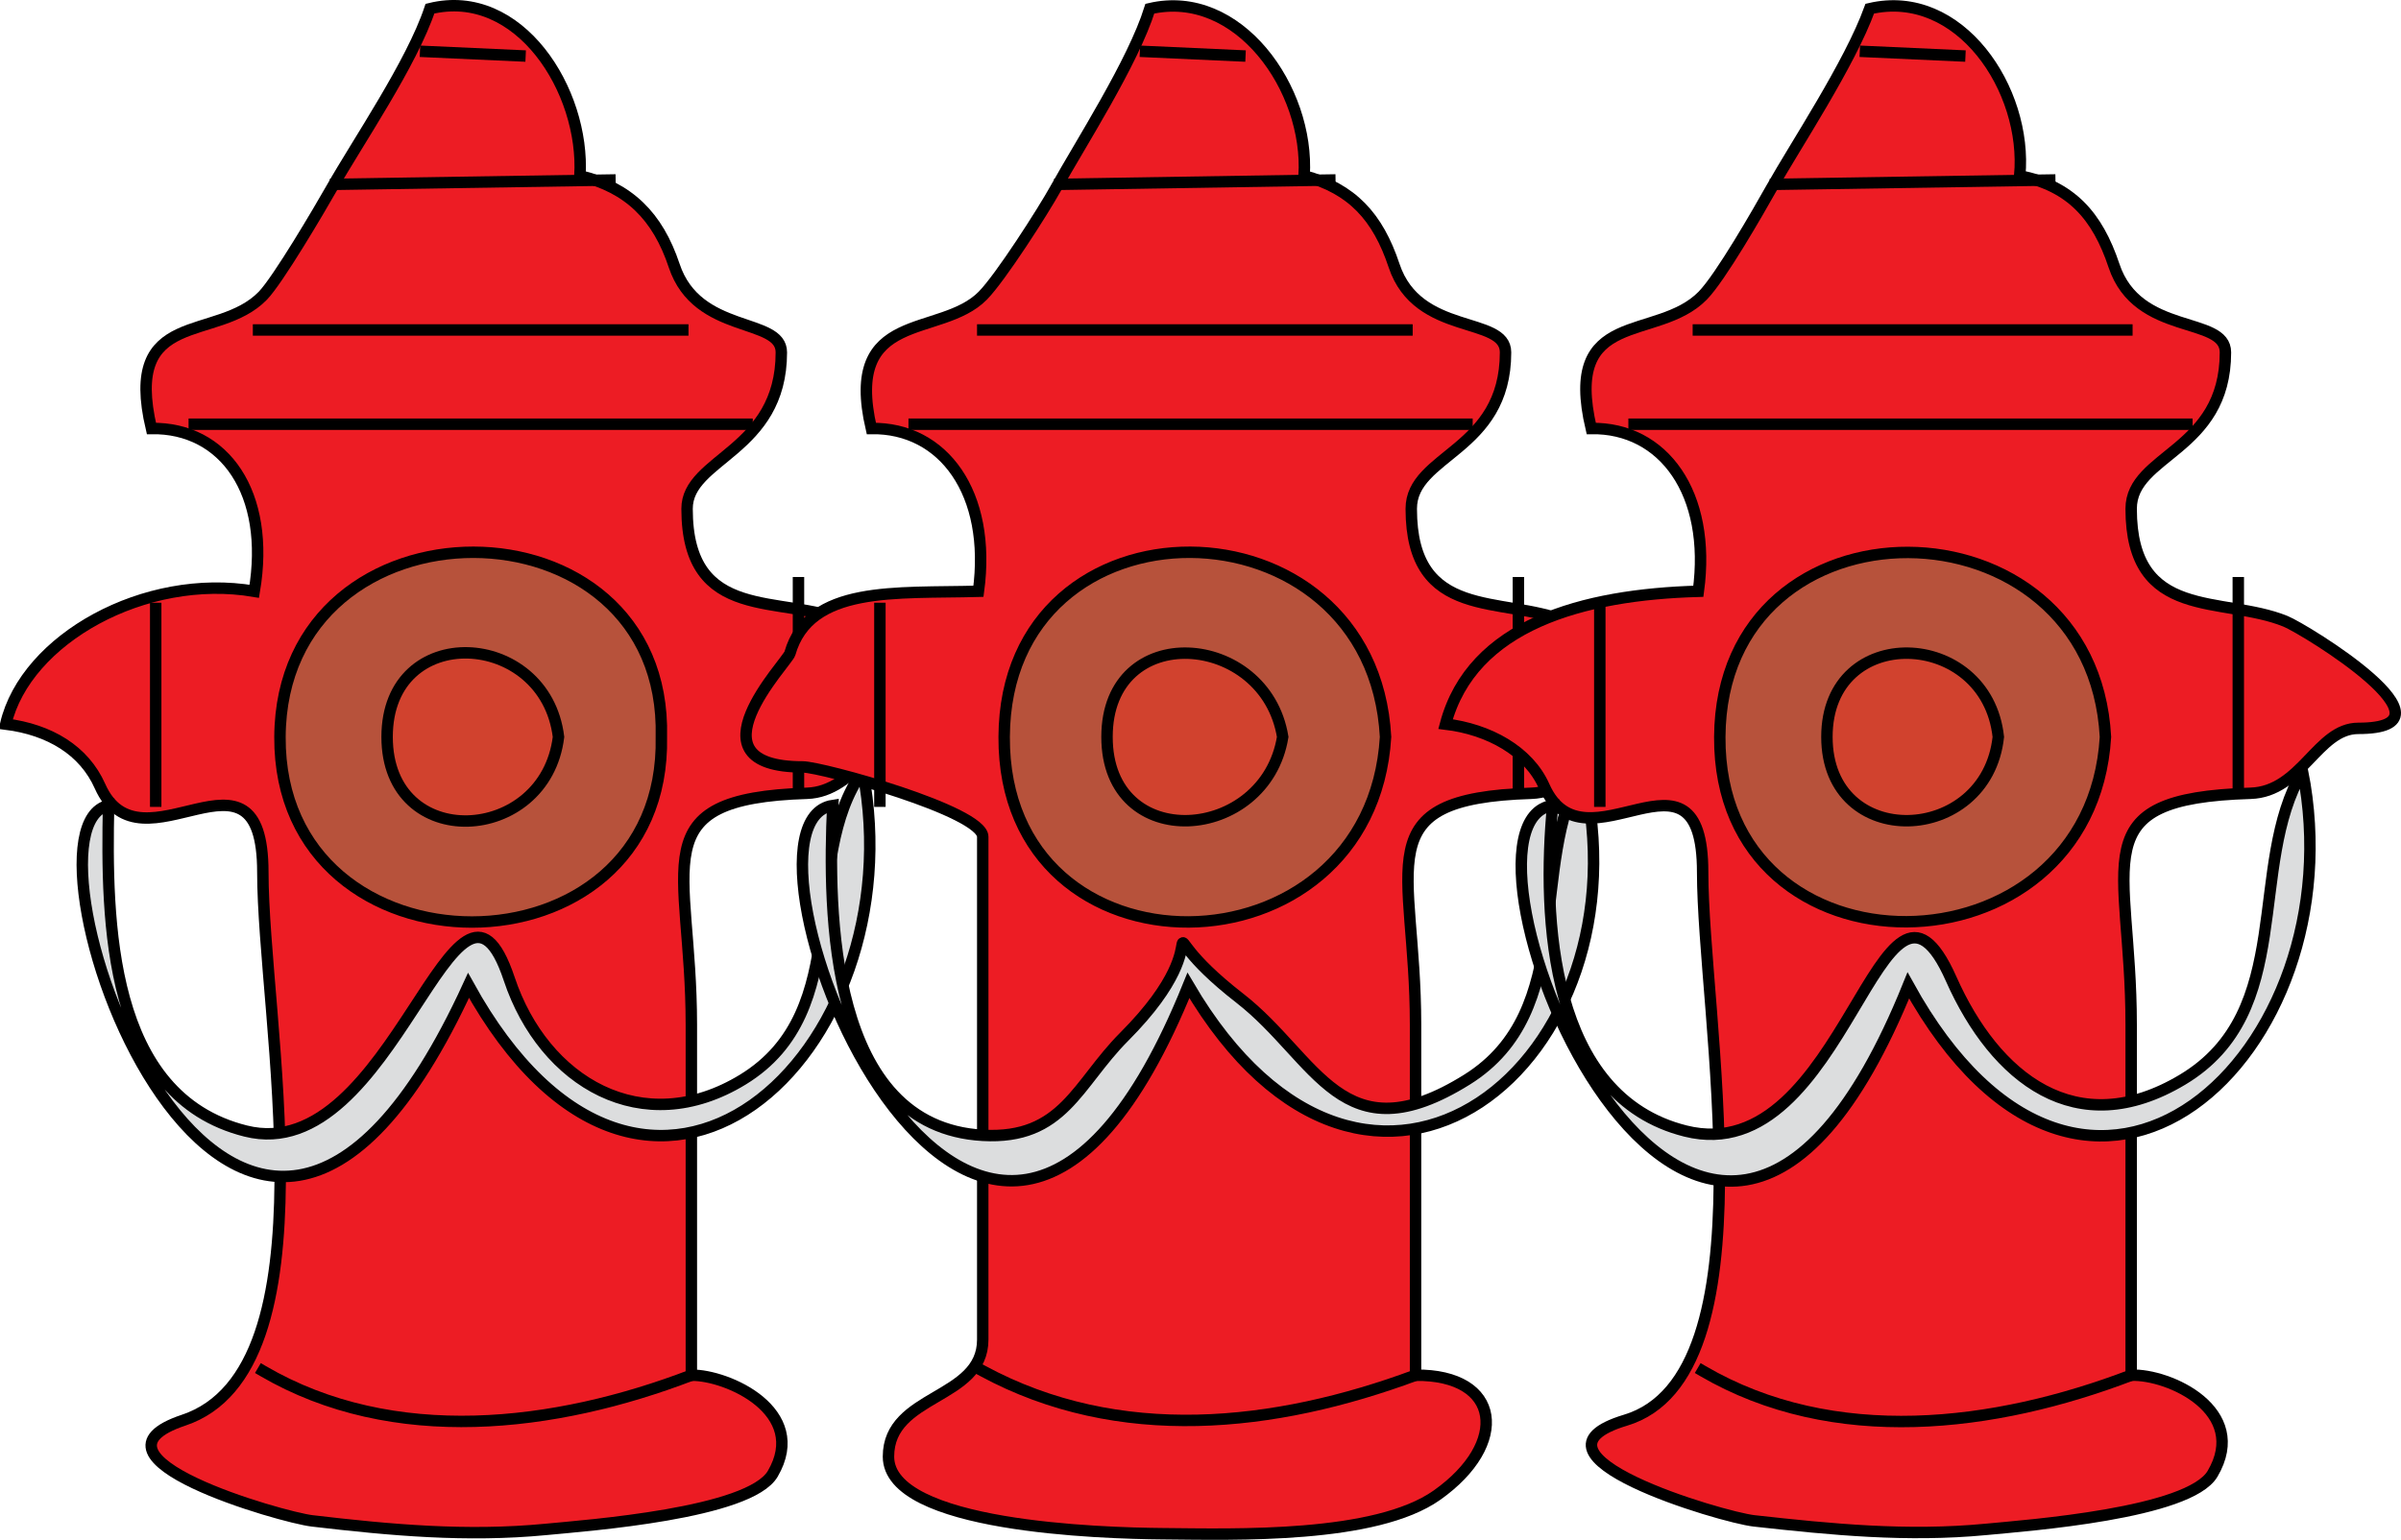 <svg xmlns="http://www.w3.org/2000/svg" xmlns:xlink="http://www.w3.org/1999/xlink" version="1.1" id="Layer_1" x="0px" y="0px" enable-background="new 0 0 822.05 841.89" xml:space="preserve" viewBox="201.15 286.37 420.23 269.59">
<path fill-rule="evenodd" clip-rule="evenodd" fill="#ED1C24" stroke="#000000" stroke-width="2" stroke-linecap="square" stroke-miterlimit="10" d="  M276.402,287.89c-3.187,9.582-12.613,23.32-17.25,31.5c-2.06,3.633-9.345,16.012-12,18.75c-8.026,8.276-24.525,1.937-19.5,23.25  c12.744-0.216,20.924,11.299,18,28.5c-19.113-3.259-40.004,8.335-43.5,23.25c7.685,0.972,13.71,4.597,16.5,10.875  c7.135,16.054,28.5-10.362,28.5,15.064c0,25.406,12.72,87.07-13.875,95.936c-19.49,6.496,17.133,16.994,22.5,17.625  c13.73,1.615,27.083,2.826,40.875,1.5c7.441-0.716,35.693-2.803,39.75-9.75c6.362-10.896-7.893-17.324-14.25-17.25  c0-20.467,0-40.933,0-61.399c0-28.14-9.08-39.566,20.25-40.483c8.598-0.269,12.503-11.367,19.125-11.367  c18.086,0-9.113-17.373-12.375-18.75c-11.215-4.736-27.75,0.474-27.75-19.694c0-8.9,16.5-9.956,16.5-27.389  c0-6.187-14.705-3.03-18.75-15.167c-2.903-8.71-7.967-13.676-16.5-15.75C303.542,302.249,291.999,284.043,276.402,287.89z"/>
<path fill-rule="evenodd" clip-rule="evenodd" fill="#B7523B" stroke="#000000" stroke-width="2" stroke-linecap="square" stroke-miterlimit="10" d="  M316.902,415.39c0.907,43.166-66.999,43.256-66.75,0C250.401,372.187,317.99,372.38,316.902,415.39z"/>
<path fill-rule="evenodd" clip-rule="evenodd" fill="#D1422E" stroke="#000000" stroke-width="2" stroke-linecap="square" stroke-miterlimit="10" d="  M298.902,415.39c-2.315,18.868-30,20.384-30,0S296.587,396.522,298.902,415.39z"/>
<line fill="none" stroke="#000000" stroke-width="2" stroke-linecap="square" stroke-miterlimit="10" x1="275.652" y1="295.39" x2="292.152" y2="296.14"/>
<line fill="none" stroke="#000000" stroke-width="2" stroke-linecap="square" stroke-miterlimit="10" x1="259.902" y1="318.64" x2="307.902" y2="317.89"/>
<line fill="none" stroke="#000000" stroke-width="2" stroke-linecap="square" stroke-miterlimit="10" x1="246.402" y1="344.14" x2="320.652" y2="344.14"/>
<line fill="none" stroke="#000000" stroke-width="2" stroke-linecap="square" stroke-miterlimit="10" x1="235.152" y1="360.64" x2="331.902" y2="360.64"/>
<line fill="none" stroke="#000000" stroke-width="2" stroke-linecap="square" stroke-miterlimit="10" x1="228.402" y1="392.89" x2="228.402" y2="426.64"/>
<line fill="none" stroke="#000000" stroke-width="2" stroke-linecap="square" stroke-miterlimit="10" x1="340.902" y1="388.39" x2="340.902" y2="423.64"/>
<path fill="none" stroke="#000000" stroke-width="2" stroke-linecap="square" stroke-miterlimit="10" d="M247.152,526.39  c22.845,13.361,51.165,9.882,75,0.75"/>
<path fill-rule="evenodd" clip-rule="evenodd" fill="#DCDDDE" stroke="#000000" stroke-width="2" stroke-linecap="square" stroke-miterlimit="10" d="  M220.152,427.39c-0.41,20.253-0.185,50.954,24,57c25.893,6.474,36.886-54.344,46.125-26.625  c6.025,18.075,23.389,28.301,40.875,17.625c19.829-12.106,9.805-38.438,21-54c9.481,49.487-37.893,93.812-69,37.5  C242.295,548.02,201.641,431.305,220.152,427.39z"/>
<path fill-rule="evenodd" clip-rule="evenodd" fill="#ED1C24" stroke="#000000" stroke-width="2" stroke-linecap="square" stroke-miterlimit="10" d="  M402.402,287.89c-2.942,9.408-12.15,23.662-16.5,31.5c-2.195,3.955-9.62,15.573-12.75,18.75c-7.418,7.529-24.387,2.202-19.5,23.25  c12.61-0.203,21.081,11.331,18.75,28.5c-14.461,0.402-29.584-1.081-33,10.875c-0.447,1.564-18.442,19.875,2.25,19.875  c3.314,0,31.5,7.745,31.5,12.234c0,29.344,0,58.688,0,88.031c0,10.588-16.5,9.443-16.5,20.484c0,12.328,37.396,13.408,48,13.5  c12.727,0.11,37.23,0.871,48-6.75c12.757-9.027,11.234-21.151-3.75-21c0-20.467,0-40.933,0-61.399c0-28.14-9.08-39.566,20.25-40.483  c8.895-0.278,11.609-11.367,18.75-11.367c19.008,0-9.11-17.272-12.75-18.75c-11.032-4.479-27,0.1-27-19.694  c0-9.554,16.5-10.006,16.5-27.389c0-6.451-15.362-2.754-19.5-15.167c-2.867-8.602-7.379-13.48-15.75-15.75  C430.351,301.944,417.873,284.279,402.402,287.89z"/>
<path fill-rule="evenodd" clip-rule="evenodd" fill="#B7523B" stroke="#000000" stroke-width="2" stroke-linecap="square" stroke-miterlimit="10" d="  M443.652,415.39c-2.562,42.742-66.955,43.635-66.75,0C377.106,371.969,441.338,372.598,443.652,415.39z"/>
<path fill-rule="evenodd" clip-rule="evenodd" fill="#D1422E" stroke="#000000" stroke-width="2" stroke-linecap="square" stroke-miterlimit="10" d="  M425.652,415.39c-3.032,18.521-30.75,20.571-30.75,0S422.62,396.87,425.652,415.39z"/>
<line fill="none" stroke="#000000" stroke-width="2" stroke-linecap="square" stroke-miterlimit="10" x1="401.652" y1="295.39" x2="418.152" y2="296.14"/>
<line fill="none" stroke="#000000" stroke-width="2" stroke-linecap="square" stroke-miterlimit="10" x1="386.652" y1="318.64" x2="433.902" y2="317.89"/>
<line fill="none" stroke="#000000" stroke-width="2" stroke-linecap="square" stroke-miterlimit="10" x1="373.152" y1="344.14" x2="447.402" y2="344.14"/>
<line fill="none" stroke="#000000" stroke-width="2" stroke-linecap="square" stroke-miterlimit="10" x1="361.152" y1="360.64" x2="457.902" y2="360.64"/>
<line fill="none" stroke="#000000" stroke-width="2" stroke-linecap="square" stroke-miterlimit="10" x1="355.152" y1="392.89" x2="355.152" y2="426.64"/>
<line fill="none" stroke="#000000" stroke-width="2" stroke-linecap="square" stroke-miterlimit="10" x1="466.902" y1="388.39" x2="466.902" y2="423.64"/>
<path fill="none" stroke="#000000" stroke-width="2" stroke-linecap="square" stroke-miterlimit="10" d="M373.152,526.39  c23.816,12.896,51.082,9.907,75.75,0.75"/>
<path fill-rule="evenodd" clip-rule="evenodd" fill="#DCDDDE" stroke="#000000" stroke-width="2" stroke-linecap="square" stroke-miterlimit="10" d="  M346.902,427.39c-0.879,18.558-0.706,56.237,26.25,57.75c14.101,0.791,16.487-8.964,24.75-17.25  c19.307-19.36,1.062-21.671,20.25-6.75c13.551,10.537,17.86,27.912,39.75,14.25c19.367-12.088,10.677-37.774,20.25-54  c12.292,50.75-37.404,91.407-69,37.5C372.359,550.018,325.695,430.566,346.902,427.39z"/>
<path fill-rule="evenodd" clip-rule="evenodd" fill="#ED1C24" stroke="#000000" stroke-width="2" stroke-linecap="square" stroke-miterlimit="10" d="  M528.402,287.89c-3.53,9.738-12.978,23.902-17.25,31.5c-2.241,3.986-8.854,15.546-12,18.75c-8.046,8.191-24.51,2.002-19.5,23.25  c12.609-0.203,21.08,11.331,18.75,28.5c-20.221,0.562-39.607,5.833-44.25,23.25c7.514,0.896,14.5,4.688,17.25,10.875  c7.078,15.925,27.75-10.17,27.75,15.064c0,24.705,12.289,88.199-13.5,95.936c-20.176,6.053,16.881,17.001,22.5,17.625  c13.641,1.516,26.803,2.802,40.5,1.5c7.461-0.709,35.665-2.807,39.75-9.75c6.479-11.014-7.547-17.49-14.25-17.25  c0-20.467,0-40.933,0-61.399c0-28.753-9.041-39.576,20.883-40.483c8.974-0.271,11.703-11.367,18.867-11.367  c18.908,0-9.228-17.317-12.75-18.75c-11.034-4.488-27,0.106-27-19.694c0-9.554,16.5-10.006,16.5-27.389  c0-6.451-15.362-2.754-19.5-15.167c-2.925-8.775-7.56-13.953-16.5-15.75C556.054,302.043,544.098,284.226,528.402,287.89z"/>
<path fill-rule="evenodd" clip-rule="evenodd" fill="#B7523B" stroke="#000000" stroke-width="2" stroke-linecap="square" stroke-miterlimit="10" d="  M569.652,415.39c-2.565,42.802-67.75,43.49-67.5,0C502.402,372.057,567.338,372.59,569.652,415.39z"/>
<path fill-rule="evenodd" clip-rule="evenodd" fill="#D1422E" stroke="#000000" stroke-width="2" stroke-linecap="square" stroke-miterlimit="10" d="  M550.902,415.39c-2.057,19.024-30,20.085-30,0C520.902,395.305,548.846,396.366,550.902,415.39z"/>
<line fill="none" stroke="#000000" stroke-width="2" stroke-linecap="square" stroke-miterlimit="10" x1="527.652" y1="295.39" x2="544.152" y2="296.14"/>
<line fill="none" stroke="#000000" stroke-width="2" stroke-linecap="square" stroke-miterlimit="10" x1="511.902" y1="318.64" x2="559.902" y2="317.89"/>
<line fill="none" stroke="#000000" stroke-width="2" stroke-linecap="square" stroke-miterlimit="10" x1="498.402" y1="344.14" x2="573.402" y2="344.14"/>
<line fill="none" stroke="#000000" stroke-width="2" stroke-linecap="square" stroke-miterlimit="10" x1="487.152" y1="360.64" x2="583.902" y2="360.64"/>
<line fill="none" stroke="#000000" stroke-width="2" stroke-linecap="square" stroke-miterlimit="10" x1="481.152" y1="392.89" x2="481.152" y2="426.64"/>
<line fill="none" stroke="#000000" stroke-width="2" stroke-linecap="square" stroke-miterlimit="10" x1="592.902" y1="388.39" x2="592.902" y2="423.64"/>
<path fill="none" stroke="#000000" stroke-width="2" stroke-linecap="square" stroke-miterlimit="10" d="M499.152,526.39  c22.921,13.405,51.102,9.881,75,0.75"/>
<path fill-rule="evenodd" clip-rule="evenodd" fill="#DCDDDE" stroke="#000000" stroke-width="2" stroke-linecap="square" stroke-miterlimit="10" d="  M472.902,427.39c-1.886,19.734-0.515,51.059,23.25,57c28.178,7.044,34.194-54.312,46.5-26.625  c7.697,17.319,21.903,28.767,40.5,17.625c19.925-11.938,11.183-37.36,21-54c9.752,49.392-37.833,93.919-69,37.5  C498.282,550.208,451.205,430.353,472.902,427.39z"/>
</svg>